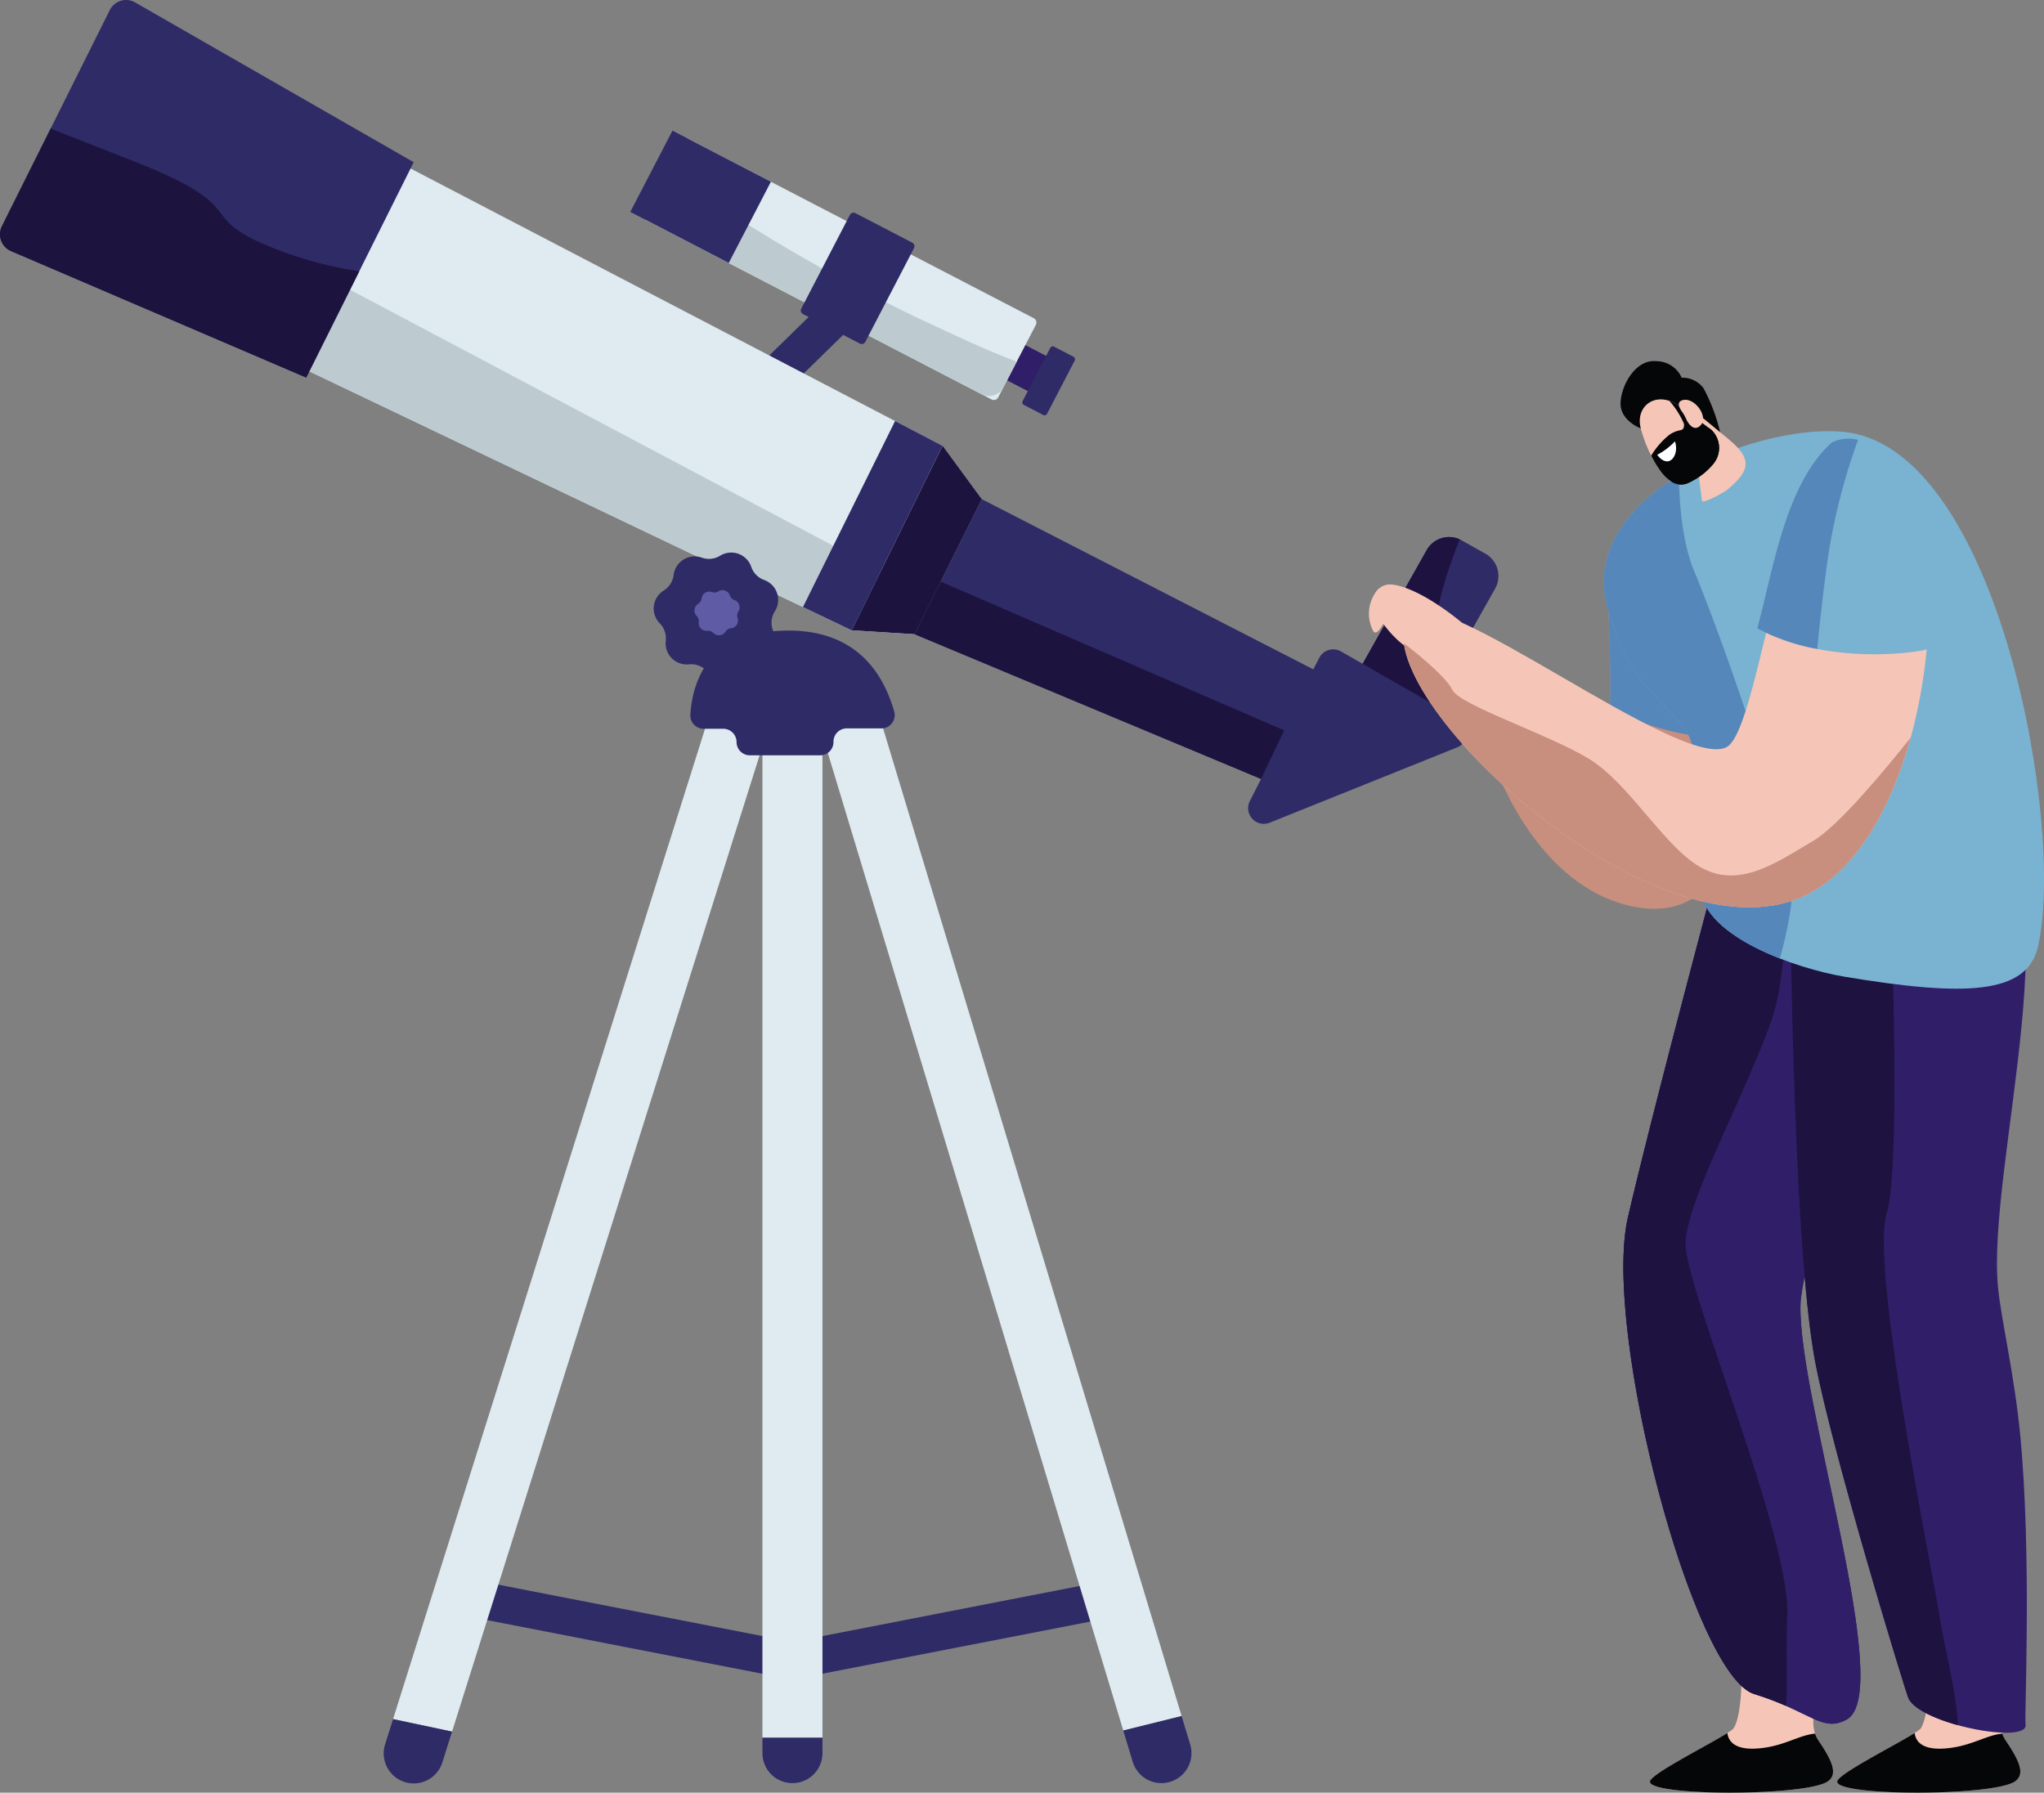 
<svg xmlns="http://www.w3.org/2000/svg" xmlns:xlink="http://www.w3.org/1999/xlink" width="231.062" height="202.649" viewBox="0 0 231.062 202.649">
    <rect x="0" y="0" width="231.062" height="202.649" fill="#808080" stroke="none"/>
    <defs>
        <clipPath id="clip-path">
            <rect id="Rectangle_3411" data-name="Rectangle 3411" width="231.062" height="202.649" transform="translate(0 0)" fill="none"/>
        </clipPath>
    </defs>
    <g id="telescope" transform="translate(0 -0.004)">
        <g id="Group_21555" data-name="Group 21555" transform="translate(0 0.004)" clip-path="url(#clip-path)">
            <path id="Path_11601" data-name="Path 11601" d="M1431,552.184s1.117,18.6-.3,19.308-10.84-14.755-13.823-11.224,2.825,26.648,17.267,29.414,12.479-20.581,10.046-25.39S1431,552.184,1431,552.184" transform="translate(-1249.381 -487.171)" fill="#c88e7e"/>
            <rect id="Rectangle_3408" data-name="Rectangle 3408" width="10.608" height="4.176" transform="matrix(0.715, -0.699, 0.699, 0.715, 86.134, 40.993)" fill="#2f2b66"/>
            <rect id="Rectangle_3409" data-name="Rectangle 3409" width="4.488" height="19.38" transform="matrix(0.461, -0.888, 0.888, 0.461, 100.88, 36.267)" fill="#311e69"/>
            <path id="Path_11602" data-name="Path 11602" d="M619.339,141.982l39.173,20.336a.555.555,0,0,0,.748-.237l4.257-8.2a.555.555,0,0,0-.237-.748L624.108,132.8Z" transform="translate(-546.419 -117.161)" fill="#dfebf1"/>
            <path id="Path_11603" data-name="Path 11603" d="M654.124,184.446c3.554,1.665,5.927,2.614,7.233,3.1l-1.508,2.9a1.832,1.832,0,0,1-2.47.782l-38.04-19.748,2.725-5.248c2.5,1.663,5.249,3.472,8.044,5.275a192.686,192.686,0,0,0,24.017,12.934" transform="translate(-546.419 -146.665)" fill="#bdcbd0"/>
            <rect id="Rectangle_3410" data-name="Rectangle 3410" width="10.35" height="12.538" transform="translate(71.25 23.953) rotate(-62.564)" fill="#2f2b66"/>
            <path id="Path_11604" data-name="Path 11604" d="M769.09,215.613l6.436,3.341a.455.455,0,0,0,.614-.194l5.505-10.6a.455.455,0,0,0-.194-.614l-6.436-3.341a.455.455,0,0,0-.613.194L768.9,215a.455.455,0,0,0,.194.614" transform="translate(-678.322 -180.113)" fill="#2f2b66"/>
            <path id="Path_11605" data-name="Path 11605" d="M981.729,339.188l2.193,1.138a.32.32,0,0,0,.432-.137l3.122-6.014a.32.32,0,0,0-.137-.432l-2.193-1.139a.32.32,0,0,0-.432.137l-3.122,6.014a.32.32,0,0,0,.137.432" transform="translate(-865.989 -293.414)" fill="#2f2b66"/>
            <path id="Path_11606" data-name="Path 11606" d="M745.2,1526.206a2.09,2.09,0,0,0,.4-.039l37.539-7.308a2.088,2.088,0,1,0-.8-4.1l-37.539,7.308a2.088,2.088,0,0,0,.4,4.138" transform="translate(-655.621 -1336.38)" fill="#2f2b66"/>
            <path id="Path_11607" data-name="Path 11607" d="M463.908,1526.205a2.088,2.088,0,0,0,.4-4.138l-37.539-7.308a2.088,2.088,0,1,0-.8,4.1l37.539,7.308a2.112,2.112,0,0,0,.4.039" transform="translate(-374.324 -1336.38)" fill="#2f2b66"/>
            <path id="Path_11608" data-name="Path 11608" d="M1086.031,1650.72a3.393,3.393,0,1,1-6.5,1.963l-1.073-3.549,6.594-1.635Z" transform="translate(-951.486 -1453.525)" fill="#2f2b66"/>
            <path id="Path_11609" data-name="Path 11609" d="M787.68,658.455a3.392,3.392,0,0,1,4.229,2.266l34.473,114.053-6.594,1.636L785.414,662.685a3.393,3.393,0,0,1,2.266-4.23" transform="translate(-692.812 -580.801)" fill="#dfebf1"/>
            <path id="Path_11610" data-name="Path 11610" d="M735.429,668.687a3.393,3.393,0,0,1,3.393,3.393V786.394h-6.786V672.08a3.393,3.393,0,0,1,3.393-3.393" transform="translate(-645.847 -589.957)" fill="#dfebf1"/>
            <path id="Path_11611" data-name="Path 11611" d="M738.822,1670.156a3.393,3.393,0,0,1-6.786,0v-1.74h6.786Z" transform="translate(-645.847 -1471.979)" fill="#2f2b66"/>
            <path id="Path_11612" data-name="Path 11612" d="M413.439,660.688a3.393,3.393,0,1,1,6.472,2.039L384.055,776.553l-6.669-1.415Z" transform="translate(-332.953 -580.805)" fill="#dfebf1"/>
            <path id="Path_11613" data-name="Path 11613" d="M369.539,1650.553l6.669,1.414-1.086,3.448a3.393,3.393,0,1,1-6.472-2.039Z" transform="translate(-325.106 -1456.219)" fill="#2f2b66"/>
            <path id="Path_11614" data-name="Path 11614" d="M684.332,616.475h-3.907a1.5,1.5,0,0,0-1.5,1.5v.043a1.5,1.5,0,0,1-1.5,1.5h-7.957a1.5,1.5,0,0,1-1.5-1.5,1.5,1.5,0,0,0-1.5-1.5h-2.222a1.5,1.5,0,0,1-1.5-1.6c.172-2.786,1.366-8.318,8.051-9.272,8.969-1.281,13.288,2.97,14.992,8.921a1.5,1.5,0,0,1-1.449,1.91" transform="translate(-584.705 -534.135)" fill="#2f2b66"/>
            <path id="Path_11615" data-name="Path 11615" d="M41.635,54.972,133.011,98.6l7.106.442,7.614-15.255-4.447-6.049L53.6,31Z" transform="translate(-36.733 -27.348)" fill="#dfebf1"/>
            <path id="Path_11616" data-name="Path 11616" d="M142.14,196.183l-2.023,4.054-7.106-.442L41.635,156.171,46.86,145.7Z" transform="translate(-36.733 -128.547)" fill="#bdcbd0"/>
            <path id="Path_11617" data-name="Path 11617" d="M1.248,28.386l33.368,14.3,12.15-24.345L15.276.278a2.058,2.058,0,0,0-2.865.866L.217,25.576a2.058,2.058,0,0,0,1.03,2.81" transform="translate(0 -0.005)" fill="#2f2b66"/>
            <path id="Path_11618" data-name="Path 11618" d="M885.693,479.323l38.687,19.859-5.853,12.295-40.448-16.9Z" transform="translate(-774.696 -422.889)" fill="#2f2b66"/>
            <path id="Path_11619" data-name="Path 11619" d="M832.442,433.993l-7.613,15.255-7.106-.442L828,427.943Z" transform="translate(-721.445 -377.558)" fill="#1d133f"/>
            <path id="Path_11620" data-name="Path 11620" d="M781.357,404.2l5.365,2.8-10.273,20.862-5.508-2.63Z" transform="translate(-680.172 -356.607)" fill="#2f2b66"/>
            <path id="Path_11621" data-name="Path 11621" d="M1306.406,536.325l8.379-14.873a2.9,2.9,0,0,0-1.1-3.951L1311,515.992a2.9,2.9,0,0,0-3.951,1.1l-8.379,14.873Z" transform="translate(-1145.771 -454.911)" fill="#2f2b66"/>
            <path id="Path_11622" data-name="Path 11622" d="M635.141,530.889h0a2.393,2.393,0,0,1-2.065.216,2.393,2.393,0,0,0-3.184,1.966,2.393,2.393,0,0,1-1.118,1.75,2.393,2.393,0,0,0-.448,3.715A2.393,2.393,0,0,1,629,540.5a2.393,2.393,0,0,0,2.625,2.666,2.393,2.393,0,0,1,1.955.7,2.393,2.393,0,0,0,3.721-.39,2.393,2.393,0,0,1,1.767-1.091,2.393,2.393,0,0,0,2.016-3.152,2.392,2.392,0,0,1,.249-2.062,2.393,2.393,0,0,0-1.208-3.541,2.392,2.392,0,0,1-1.457-1.48h0a2.393,2.393,0,0,0-3.522-1.263" transform="translate(-553.741 -468.067)" fill="#2f2b66"/>
            <path id="Path_11623" data-name="Path 11623" d="M669.441,566.776h0a.868.868,0,0,1-.75.079.869.869,0,0,0-1.156.714.869.869,0,0,1-.406.635.869.869,0,0,0-.163,1.349.869.869,0,0,1,.244.714.869.869,0,0,0,.953.968.869.869,0,0,1,.71.255.869.869,0,0,0,1.351-.142.869.869,0,0,1,.642-.4.869.869,0,0,0,.732-1.145.869.869,0,0,1,.09-.749.869.869,0,0,0-.439-1.286.869.869,0,0,1-.529-.537.869.869,0,0,0-1.279-.459" transform="translate(-588.218 -499.93)" fill="#5f5ba5"/>
            <path id="Path_11624" data-name="Path 11624" d="M5.727,123.436c2.716,1.077,5.737,2.266,8.988,3.53,13.39,5.207,7.7,6.131,14.607,9.317a44.023,44.023,0,0,0,11.293,3.287l-6,12.017-33.368-14.3a2.058,2.058,0,0,1-1.03-2.81Z" transform="translate(-0.001 -108.903)" fill="#1d133f"/>
            <path id="Path_11625" data-name="Path 11625" d="M921.133,575.835l-2.606,5.473-40.448-16.9,2.963-5.936Z" transform="translate(-774.695 -492.72)" fill="#1d133f"/>
            <path id="Path_11626" data-name="Path 11626" d="M1306.406,536.337l-7.731-4.355,8.379-14.873a2.9,2.9,0,0,1,3.728-1.215c-1.192,3-2.884,7.812-2.512,10.1a7.368,7.368,0,0,0,1.872,3.71Z" transform="translate(-1145.771 -454.923)" fill="#1e1240"/>
            <path id="Path_11627" data-name="Path 11627" d="M1208.82,623.683a1.772,1.772,0,0,0-2.454.722l-.768,1.483-5.853,12.295-1.227,2.415a1.772,1.772,0,0,0,2.241,2.447l21.21-8.522a1.772,1.772,0,0,0,.22-3.182Z" transform="translate(-1057.23 -550.044)" fill="#2f2b66"/>
            <path id="Path_11628" data-name="Path 11628" d="M1603.207,1608.453c-1.26-1.876-.124-4.48.242-6.7l-8.933-1.646s.173,5.3-.891,6.976c-.464.731-9.327,5-9.457,6.008-.216,1.671,17.077,1.691,19.957.084,1.506-.841.463-2.664-.918-4.72" transform="translate(-1397.649 -1411.712)" fill="#f5c6b7"/>
            <path id="Path_11629" data-name="Path 11629" d="M1602.832,1663.96c-1.893.17-3.644,1.519-6.655,1.689-2.576.146-3.163-.949-3.253-1.76-2.189,1.388-8.645,4.619-8.755,5.474-.216,1.671,17.077,1.691,19.957.084,1.506-.841.463-2.664-.918-4.721a3.2,3.2,0,0,1-.375-.766" transform="translate(-1397.649 -1467.985)" fill="#050608"/>
            <path id="Path_11630" data-name="Path 11630" d="M1782.982,1608.453c-1.26-1.876-.124-4.48.242-6.7l-8.933-1.646s.173,5.3-.891,6.976c-.463.731-9.327,5-9.456,6.008-.216,1.671,17.077,1.691,19.957.084,1.506-.841.463-2.664-.918-4.72" transform="translate(-1556.258 -1411.712)" fill="#f5c6b7"/>
            <path id="Path_11631" data-name="Path 11631" d="M1782.606,1663.96c-1.893.17-3.644,1.519-6.655,1.689-2.576.146-3.163-.949-3.253-1.76-2.189,1.388-8.645,4.619-8.755,5.474-.216,1.671,17.077,1.691,19.957.084,1.506-.841.463-2.664-.918-4.721a3.19,3.19,0,0,1-.375-.766" transform="translate(-1556.257 -1467.985)" fill="#050608"/>
            <path id="Path_11632" data-name="Path 11632" d="M1569.73,794.442s-7.838,29.285-10.537,41.015c-2.91,12.643,7.335,51.717,14.287,53.859,6.413,1.976,7.674,4.4,10.446,2.886,5.539-3.025-5.557-36.444-5.223-46.947.207-6.512,13.255-47.467,10.645-52.455s-19.618,1.641-19.618,1.641" transform="translate(-1375.167 -697.818)" fill="#311e69"/>
            <path id="Path_11633" data-name="Path 11633" d="M1569.73,794.442s-7.838,29.285-10.537,41.015c-2.91,12.643,7.335,51.717,14.287,53.859,6.413,1.976,7.674,4.4,10.446,2.886,5.539-3.025-5.557-36.444-5.223-46.947.207-6.512,13.255-47.467,10.645-52.455s-19.618,1.641-19.618,1.641" transform="translate(-1375.167 -697.818)" fill="#311e69"/>
            <path id="Path_11634" data-name="Path 11634" d="M1542.555,552.184s10.753,7.3,13.186,12.108a21.1,21.1,0,0,1,1.493,6.445,33.546,33.546,0,0,1-14.3-3.392c.192-5.681-.377-15.161-.377-15.161" transform="translate(-1360.937 -487.171)" fill="#5587ba"/>
            <path id="Path_11635" data-name="Path 11635" d="M1742.055,827.908c-1.426-13.711,9.275-47.9-2.315-53.2s-21.227,5.745-21.227,5.745.214,41.657,2.855,55.688c1.921,10.206,10.19,37.245,10.538,38.04,1.3,2.969,13.8,5.341,13.247,2.926-.151-.658.736-19.072-.622-32.854-.661-6.7-2.088-12.62-2.475-16.348" transform="translate(-1516.177 -682.229)" fill="#311e69"/>
            <path id="Path_11636" data-name="Path 11636" d="M1738.138,880.763c-2.631-.728-5.052-1.845-5.586-3.064-.348-.8-8.616-27.834-10.538-38.04-1.944-10.324-2.572-35.588-2.769-48.226,1.528-5.071,3.47-9.378,5.7-12.047a20.025,20.025,0,0,1,5.208-2.129c.25,5.483,1.738,39.919-.035,45.551-1.927,6.122,5.137,40.414,6,45.872.546,3.452,1.872,8.31,2.022,12.083" transform="translate(-1516.823 -685.744)" fill="#1e1240"/>
            <path id="Path_11637" data-name="Path 11637" d="M1559.192,844c2.7-11.73,10.537-41.015,10.537-41.015a72.03,72.03,0,0,1,7.459-2.36c.112,7.706-.166,16.584-1.749,21.041-3.14,8.835-9.628,20.451-9.732,25.264s11.916,33.278,11.5,42.069c-.194,4.138.079,7.62-.152,10.2a32.419,32.419,0,0,0-3.579-1.336c-6.952-2.142-17.2-41.217-14.287-53.859" transform="translate(-1375.167 -706.36)" fill="#1e1240"/>
            <path id="Path_11638" data-name="Path 11638" d="M1589.054,472.2c3.055-13.7-4.43-55.289-21.264-58.04-9.2-1.5-31.514,6.547-27.288,20.271,2.8,9.109,7,10.237,9.1,14.075,1.28,2.342,1,14.3,1.282,17.252.517,5.452,10.917,9,16.32,9.9,13.627,2.266,20.63,2.036,21.854-3.458" transform="translate(-1358.66 -365.242)" fill="#79b3d1"/>
            <path id="Path_11639" data-name="Path 11639" d="M1548.455,456.458c.037,3.016.352,7.566,1.739,10.852,2.253,5.337,11.877,31.156,10.891,38.143a43.033,43.033,0,0,1-1.229,5.612c-4.431-1.738-8.649-4.409-8.973-7.831-.279-2.949,0-14.91-1.283-17.252-2.1-3.839-6.291-4.966-9.1-14.075-2.036-6.615,2.1-11.906,7.95-15.45" transform="translate(-1358.664 -402.716)" fill="#5587ba"/>
            <path id="Path_11640" data-name="Path 11640" d="M1558.239,354.27s-2.326-.854-2.292-2.841,1.705-5.035,4.066-4.757a3.134,3.134,0,0,1,2.843,1.868,2.949,2.949,0,0,1,2.473,1.192,20.586,20.586,0,0,1,1.875,4.971s-7.091,1.651-8.965-.432" transform="translate(-1372.752 -305.84)" fill="#050608"/>
            <path id="Path_11641" data-name="Path 11641" d="M1627.565,400.308l3.044,2.51c2.649,2.184,2.533,3.514-.119,5.7-.4.332-2.812,1.687-2.882,1.244l-.865-6.861Z" transform="translate(-1435.213 -353.177)" fill="#f5c6b7"/>
            <path id="Path_11642" data-name="Path 11642" d="M1578.691,384.062l3.726,2.749a2.825,2.825,0,0,1,.336,3.926,7.8,7.8,0,0,1-2.734,2.116c-1.113.605-2.339,0-3.3-1.347a15.4,15.4,0,0,1-2.175-4.766c-.656-2.432,1.583-4.291,4.142-2.677" transform="translate(-1389.061 -338.309)" fill="#f5c6b7"/>
            <path id="Path_11643" data-name="Path 11643" d="M1592.052,388.051l-3.726-2.749a4.182,4.182,0,0,0-.92-.44,9.526,9.526,0,0,1,1.666,2.627c-.023,1.028-.423.384-1.652,1.2a9.009,9.009,0,0,0-2.066,2.362,12.8,12.8,0,0,0,1.005,1.69c.956,1.343,2.182,1.952,3.295,1.347a7.8,7.8,0,0,0,2.734-2.116,2.825,2.825,0,0,0-.336-3.926" transform="translate(-1398.696 -339.549)" fill="#050608"/>
            <path id="Path_11644" data-name="Path 11644" d="M1593.157,423.768a7.612,7.612,0,0,1-2,1.518s.523.8,1.19.738,1.193-1.123.812-2.256" transform="translate(-1403.815 -373.875)" fill="#fff"/>
            <path id="Path_11645" data-name="Path 11645" d="M1605.055,416.433c.983-1.046,3.09.071,3.957-3.026a3.614,3.614,0,0,0-.373-1.969l.082.06a2.825,2.825,0,0,1,.336,3.926,7.806,7.806,0,0,1-2.734,2.116,1.967,1.967,0,0,1-2.076-.141c.228-.113.508-.646.808-.966" transform="translate(-1415.365 -362.996)" fill="#050608"/>
            <path id="Path_11646" data-name="Path 11646" d="M1612.68,385.924a4.063,4.063,0,0,0-.432-.741c-.316-.445-.682-1.179.208-1.323,1.295-.21,2.845,1.94,1.874,2.9-.721.714-1.365-.174-1.651-.838" transform="translate(-1422.115 -338.653)" fill="#f5c6b7"/>
            <path id="Path_11647" data-name="Path 11647" d="M1399.185,424.906c-8.919-.951-11.31,32.434-15.357,34.432-5.3,2.616-32.667-19.012-35.788-14.965-5.966,7.736,26.342,38.791,43.742,32.127,17.125-6.559,19.5-50.3,7.4-51.595" transform="translate(-1188.683 -374.861)" fill="#f5c6b7"/>
            <path id="Path_11648" data-name="Path 11648" d="M1324.867,565.443s-4.64-3.974-7.957-4.322a1.975,1.975,0,0,0-1.889,1.023,4.2,4.2,0,0,0-.2,4.2c.378.749,1.151-.785,1.151-.785s2.29,3.3,4.709,3.453,4.184-3.565,4.184-3.565" transform="translate(-1159.603 -495.047)" fill="#f5c6b7"/>
            <path id="Path_11649" data-name="Path 11649" d="M1687.211,442.836c1.78-6.473,3.139-16.249,8.4-20.98,1.035-.931,5.1-.22,6.514.978,4.49,3.807,5.245,13.849,5.73,21.964-2.134,1.025-13.06,2.205-20.642-1.962" transform="translate(-1488.561 -371.811)" fill="#79b3d1"/>
            <path id="Path_11650" data-name="Path 11650" d="M1695.61,421.886a4.226,4.226,0,0,1,3-.322,68.407,68.407,0,0,0-3.47,13.72c-.542,3.946-.911,7.411-1.147,9.915a23.218,23.218,0,0,1-6.78-2.332c1.78-6.473,3.139-16.249,8.4-20.98" transform="translate(-1488.562 -371.841)" fill="#5587ba"/>
            <path id="Path_11651" data-name="Path 11651" d="M1348.005,617.7c.216.164,4.639,3.527,5.456,5.239.837,1.755,10.674,4.942,15.384,7.768s8.686,10.256,12.968,12.453,8.381-.733,12.462-3.139c2.85-1.681,8.09-8,11-11.658-2.329,8.461-6.612,15.85-12.881,18.251-15.541,5.952-42.955-18.177-44.385-28.913" transform="translate(-1189.293 -544.971)" fill="#c88e7e"/>
        </g>
    </g>
</svg>
